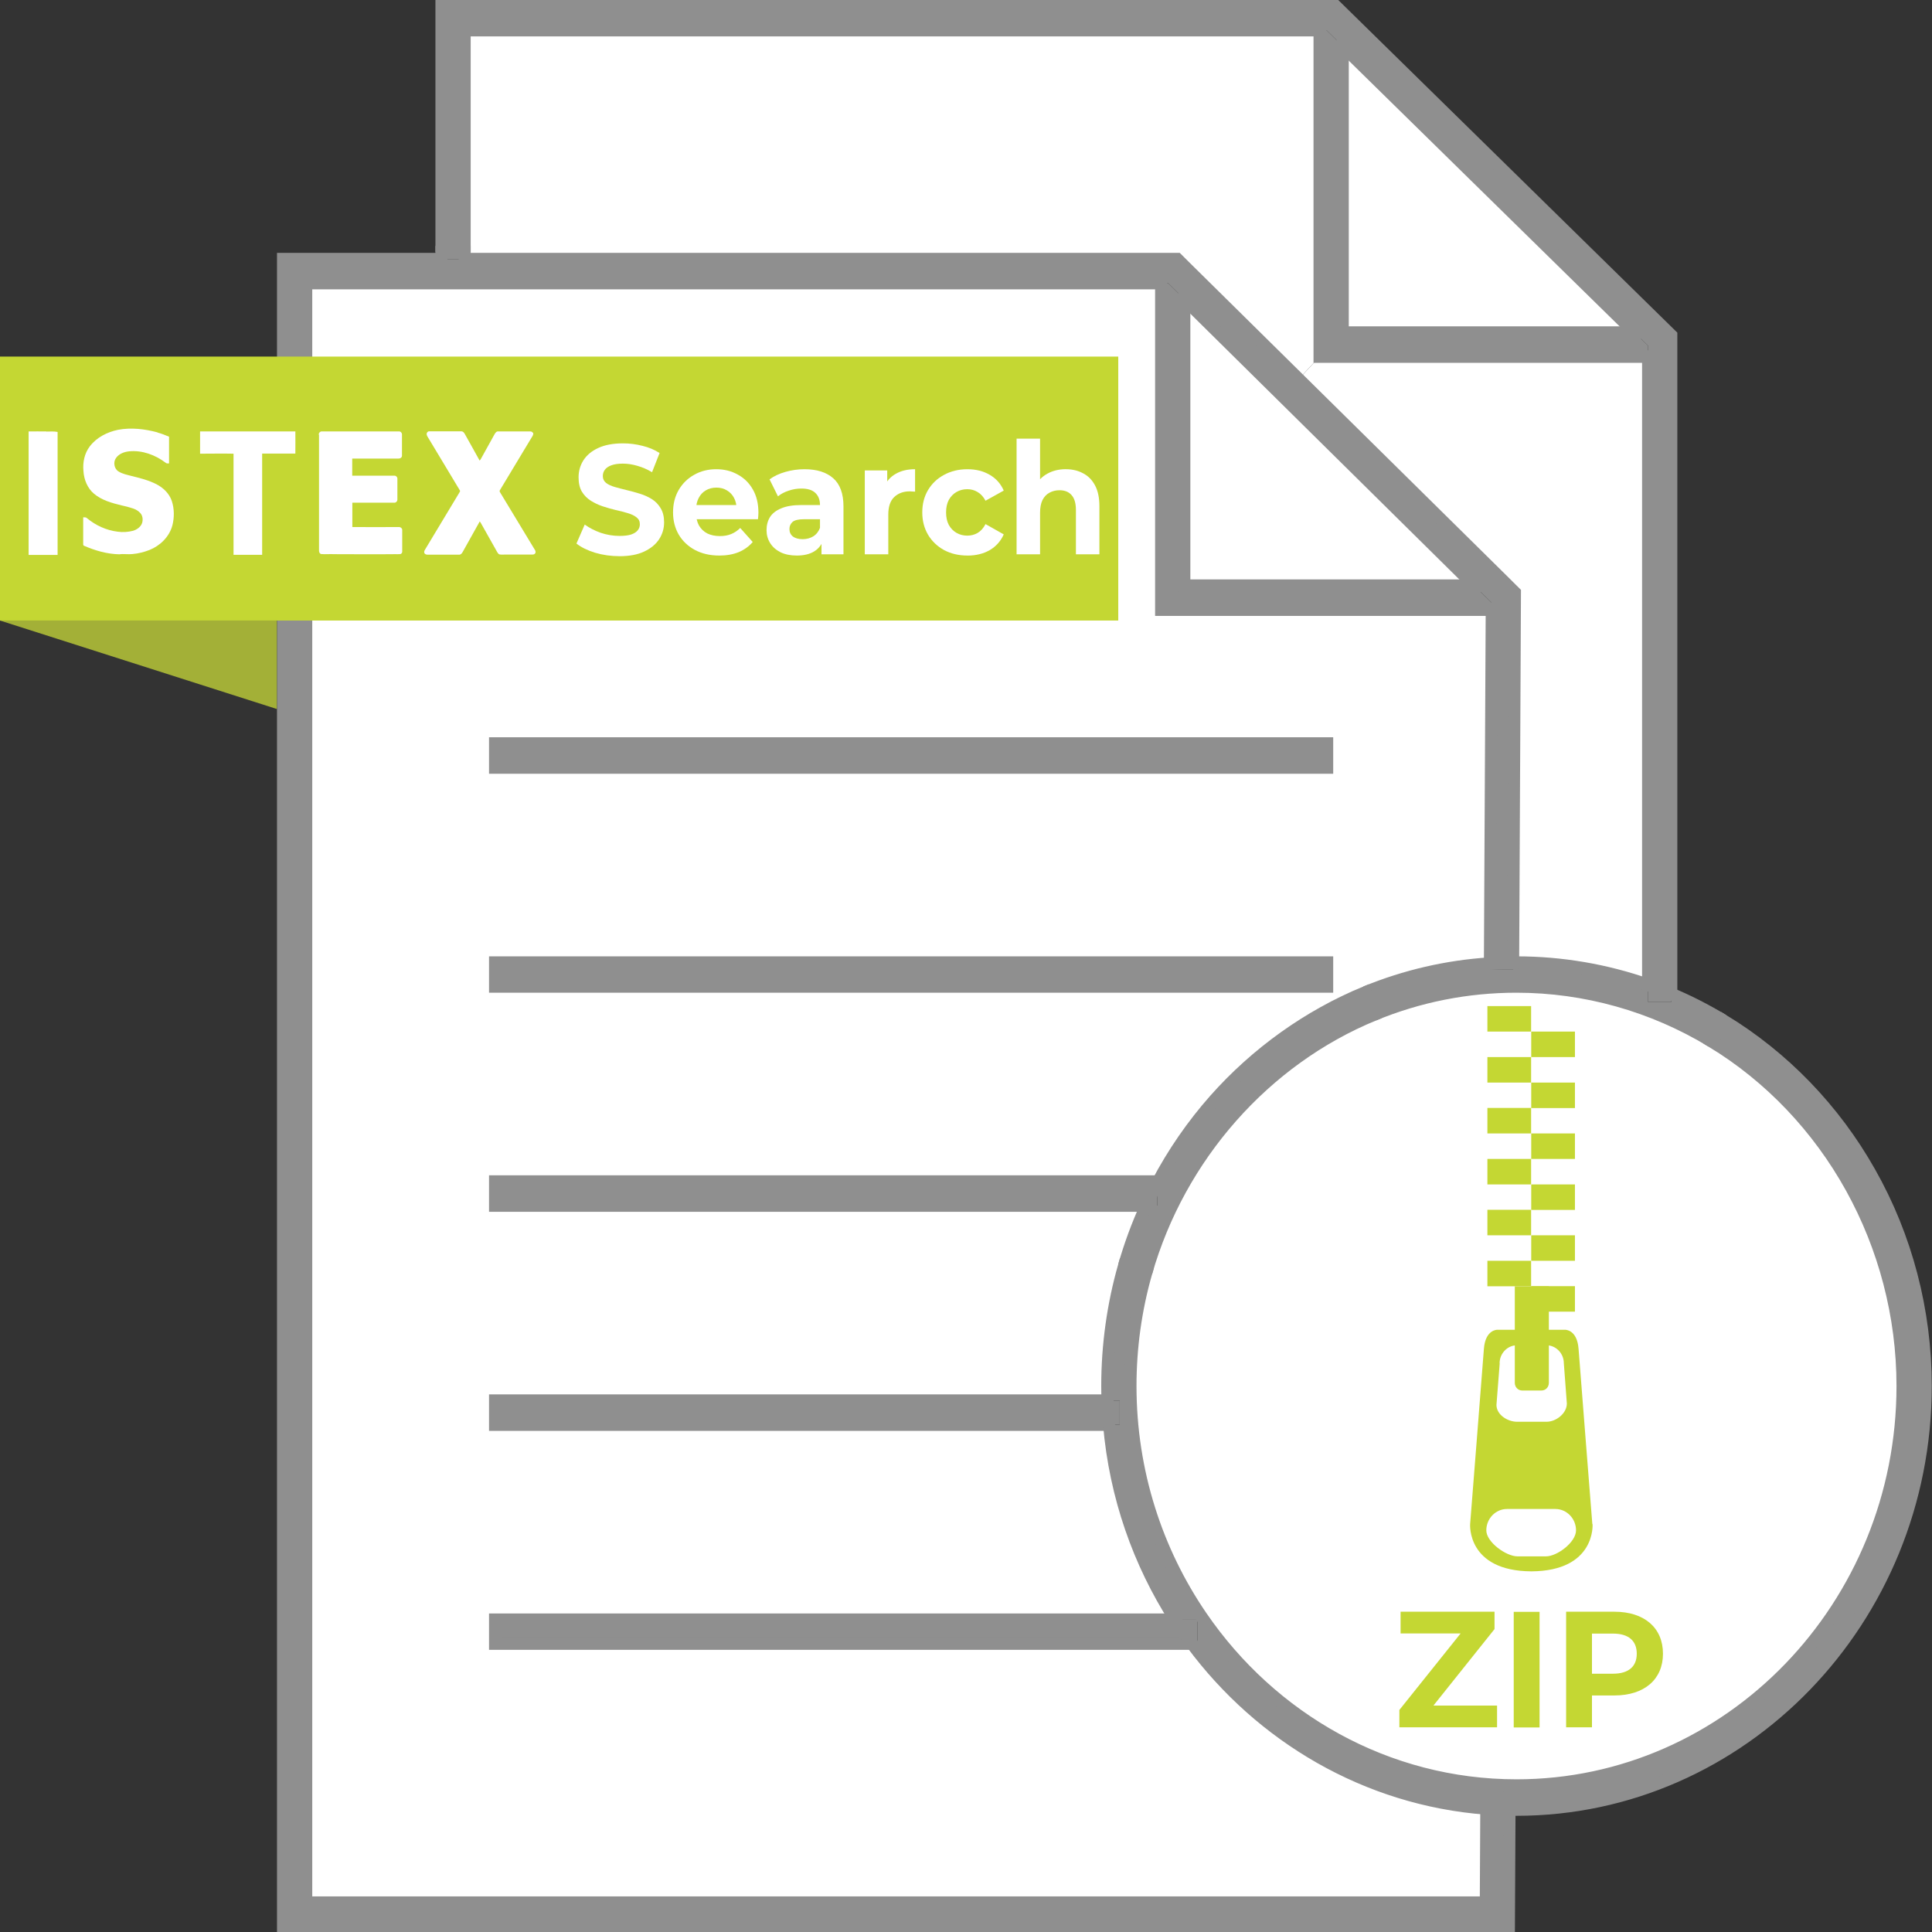 <?xml version="1.0" encoding="UTF-8"?>
<svg width="64" height="64" version="1.1" viewBox="0 0 64 64" xmlns="http://www.w3.org/2000/svg">
  <rect x="0" y="0" width="64" height="64" fill="#333333" stroke="none"/>
  <defs>
    <style>.cls-1{fill:#c4d733;}.cls-1,.cls-2,.cls-3,.cls-4,.cls-5{stroke-width:0px;}.cls-6{clip-path:url(#clippath);}.cls-2,.cls-7{fill:none;}.cls-8{letter-spacing:0em;}.cls-3{fill:#a3b037;}.cls-9{clip-path:url(#clippath-1);}.cls-10{letter-spacing:0em;}.cls-11{letter-spacing:0em;}.cls-12{font-family:Montserrat-Bold, Montserrat;font-size:12.47px;font-weight:700;}.cls-12,.cls-5{fill:#fff;}.cls-4{fill:#8f8f8f;}.cls-13{letter-spacing:-.02em;}.cls-7{stroke:#8f8f8f;stroke-miterlimit:10;}</style>
    <clipPath id="clippath">
      <rect class="cls-2" y="37.28" width="62" height="62"/>
    </clipPath>
    <clipPath id="clippath-1">
      <rect class="cls-2" y="37.28" width="62" height="62"/>
    </clipPath>
  </defs>
  <g transform="matrix(.4 0 0 .414 -3.064 -10.109)">
    <polygon class="cls-4" points="116.94 25.87 116.94 26.83 46.14 26.83 46.14 44.59 44.22 44.59 44.22 24.91 118.28 24.91 119.06 25.65 118.86 25.87"/>
    <path class="cls-5" d="m121.45 105.6c3.75-1.49 7.72-2.25 11.8-2.25 5.68 0 11.27 1.52 16.15 4.38 9.76 5.72 15.82 16.29 15.82 27.59 0 17.63-14.34 31.97-31.97 31.97-10.76 0-20.3-5.34-26.09-13.51-3.7-5.22-5.88-11.59-5.88-18.46 0-3.09 0.44-6.14 1.31-9.08 2.76-9.32 9.81-17.04 18.86-20.64z"/>
    <path class="cls-4" d="m132.67 168.95h-1.92v0.17c-9.92-0.73-18.66-5.74-24.38-13.19h0.45v-1.91l0.34-0.24c5.79 8.17 15.33 13.51 26.09 13.51 17.63 0 31.97-14.34 31.97-31.97 0-11.3-6.06-21.87-15.82-27.59l0.97-1.66c5.01 2.94 9.21 7.14 12.14 12.16 3.03 5.16 4.63 11.07 4.63 17.09 0 18.69-15.21 33.89-33.89 33.89-0.19 0-0.39 0-0.58-0.01z"/>
    <polygon class="cls-4" points="143.04 51.03 118.86 28.11 118.86 25.87 119.06 25.65 145.29 50.51 144.79 51.03"/>
    <path class="cls-5" d="m120.74 103.82c-4.72 1.88-9.04 4.86-12.49 8.62-1.84 2.01-3.44 4.25-4.75 6.65v-0.13h-54.84v1.92h53.93c-0.74 1.56-1.35 3.17-1.84 4.82-0.92 3.11-1.39 6.35-1.39 9.62 0 0.39 0.01 0.78 0.02 1.17h-50.72v1.92h50.85c0.51 5.73 2.46 11.05 5.49 15.61h-56.34v1.91h57.71c5.72 7.45 14.46 12.46 24.38 13.19l-0.04 7.54h-97.69v-129.59h70.8v26.13h27.38l-0.15 28.32c-3.55 0.22-7.01 0.99-10.31 2.3zm-3.17-0.47v-1.91h-68.91v1.91zm0-17.52v-1.92h-68.91v1.92z"/>
    <path class="cls-4" d="m101.28 135.32c0 6.87 2.18 13.24 5.88 18.46l-0.34 0.24h-1.82c-3.03-4.56-4.98-9.88-5.49-15.61h0.88v-1.92h-1.01c-0.01-0.39-0.02-0.78-0.02-1.17 0-3.27 0.47-6.51 1.39-9.62l1.84 0.54c-0.87 2.94-1.31 5.99-1.31 9.08z"/>
    <path class="cls-4" d="m150.37 106.07-0.97 1.66c-4.88-2.86-10.47-4.38-16.15-4.38-4.08 0-8.05 0.76-11.8 2.25l-0.71-1.78c3.3-1.31 6.76-2.08 10.31-2.3v0.47h1.92v-0.54c0.09-0.01 0.19-0.01 0.28-0.01 3.73 0 7.41 0.61 10.9 1.79v1.37h1.92v-0.65c1.48 0.6 2.91 1.31 4.3 2.12z"/>
    <path class="cls-4" d="m146.07 103.95v0.65h-1.92v-1.37c0.65 0.22 1.29 0.46 1.92 0.72z"/>
    <path class="cls-4" d="m146.07 51.25v52.7c-0.63-0.26-1.27-0.5-1.92-0.72v-50.28h0.64v-1.92l0.5-0.52z"/>
    <polygon class="cls-4" points="144.15 52.95 144.15 52.08 143.04 51.03 144.79 51.03 144.79 52.95"/>
    <path class="cls-5" d="m144.15 52.95v50.28c-3.49-1.18-7.17-1.79-10.9-1.79-0.09 0-0.19 0-0.28 0.01l0.15-29.62-1.03-0.99-16.87-16.09 1.72-1.8z"/>
    <polygon class="cls-4" points="144.15 52.08 144.15 52.95 116.94 52.95 116.94 26.83 117.51 26.83 118.86 28.11 118.86 51.03 143.04 51.03"/>
    <polygon class="cls-5" points="118.86 51.03 118.86 28.11 143.04 51.03"/>
    <path class="cls-4" d="m133.12 71.83-0.15 29.62c-0.64 0-1.29 0.02-1.92 0.07l0.15-28.32h0.47v-1.92l0.42-0.44z"/>
    <path class="cls-4" d="m132.97 101.45v0.55h-1.92v-0.48c0.63-0.05 1.28-0.07 1.92-0.07z"/>
    <path class="cls-4" d="m132.67 168.95v0.25c-0.65-0.01-1.29-0.03-1.92-0.08v-0.18h1.92z"/>
    <path class="cls-4" d="m132.67 169.2-0.05 9.38h-101.52v-133.43h13.12v1.92h-11.2v129.59h97.69l0.04-7.54c0.63 0.05 1.27 0.07 1.92 0.08z"/>
    <polygon class="cls-4" points="105.74 46.11 105.94 45.9 115.22 54.75 132.09 70.84 131.67 71.28 129.76 71.28 105.74 48.35"/>
    <polygon class="cls-4" points="131.2 73.2 131.2 72.65 129.76 71.28 131.67 71.28 131.67 73.2"/>
    <polygon class="cls-4" points="131.2 72.65 131.2 73.2 103.82 73.2 103.82 47.07 104.4 47.07 105.74 48.35 105.74 71.28 129.76 71.28"/>
    <polygon class="cls-5" points="105.74 71.28 105.74 48.35 129.76 71.28"/>
    <path class="cls-4" d="m120.74 103.82 0.71 1.78c-9.05 3.6-16.1 11.32-18.86 20.64l-1.84-0.54c0.49-1.65 1.1-3.26 1.84-4.82h0.91v-1.79c1.31-2.4 2.91-4.64 4.75-6.65 3.45-3.76 7.77-6.74 12.49-8.62z"/>
    <polygon class="cls-4" points="117.51 26.83 116.94 26.83 116.94 25.87 118.86 25.87 118.86 28.11"/>
    <rect class="cls-4" x="48.66" y="101.44" width="68.91" height="1.91"/>
    <rect class="cls-4" x="48.66" y="83.91" width="68.91" height="1.92"/>
    <polygon class="cls-5" points="116.94 26.83 116.94 52.95 115.22 54.75 105.94 45.9 105.16 45.15 46.14 45.15 46.14 44.59 46.14 26.83"/>
    <path class="cls-4" d="m106.82 154.02v1.91h-0.45c-0.48-0.62-0.94-1.26-1.37-1.91z"/>
    <path class="cls-4" d="m106.37 155.93h-57.71v-1.91h56.34c0.43 0.65 0.89 1.29 1.37 1.91z"/>
    <polygon class="cls-4" points="44.22 47.07 44.22 46.11 46.14 46.11 46.14 45.15 105.16 45.15 105.94 45.9 105.74 46.11 103.82 46.11 103.82 47.07"/>
    <polygon class="cls-4" points="104.4 47.07 103.82 47.07 103.82 46.11 105.74 46.11 105.74 48.35"/>
    <path class="cls-4" d="m103.5 119.09v1.79h-0.91c0.28-0.61 0.59-1.2 0.91-1.79z"/>
    <path class="cls-4" d="m103.5 118.96v0.13c-0.32 0.59-0.63 1.18-0.91 1.79h-53.93v-1.92z"/>
    <path class="cls-4" d="m100.39 136.49v1.92h-0.88c-0.07-0.63-0.11-1.27-0.13-1.92z"/>
    <path class="cls-4" d="m99.51 138.41h-50.85v-1.92h50.72c0.02 0.65 0.06 1.29 0.13 1.92z"/>
    <rect class="cls-4" x="44.22" y="45.15" width="1.92" height=".96"/>
    <rect class="cls-4" x="44.22" y="44.59" width="1.92" height=".56"/>
    <polyline class="cls-7" points="103.82 47.07 44.22 47.07 33.02 47.07 33.02 176.66 130.71 176.66 130.75 169.12"/>
    <line class="cls-7" x1="129.76" x2="105.74" y1="71.28" y2="48.35"/>
    <line class="cls-7" x1="131.05" x2="131.2" y1="101.52" y2="73.2"/>
    <polyline class="cls-7" points="46.14 45.15 105.16 45.15 105.94 45.9 115.22 54.75 132.09 70.84 133.12 71.83 132.97 101.45"/>
    <polyline class="cls-7" points="132.67 169.2 132.62 178.58 31.1 178.58 31.1 45.15 44.22 45.15"/>
    <polygon class="cls-7" points="131.2 73.2 103.82 73.2 103.82 47.07 103.82 46.11 105.74 46.11 105.74 48.35 105.74 71.28 129.76 71.28 131.67 71.28 131.67 73.2"/>
    <polyline class="cls-7" points="44.22 44.59 44.22 24.91 118.28 24.91 119.06 25.65 145.29 50.51 146.07 51.25 146.07 103.95"/>
    <polyline class="cls-7" points="116.94 26.83 46.14 26.83 46.14 44.59"/>
    <line class="cls-7" x1="143.04" x2="118.86" y1="51.03" y2="28.11"/>
    <line class="cls-7" x1="144.15" x2="144.15" y1="103.23" y2="52.95"/>
    <polygon class="cls-7" points="44.22 46.11 44.22 45.15 44.22 44.59 46.14 44.59 46.14 45.15 46.14 46.11"/>
    <polygon class="cls-7" points="144.15 52.95 116.94 52.95 116.94 26.83 116.94 25.87 118.86 25.87 118.86 28.11 118.86 51.03 143.04 51.03 144.79 51.03 144.79 52.95"/>
    <rect class="cls-7" x="48.66" y="83.91" width="68.91" height="1.92"/>
    <rect class="cls-7" x="48.66" y="101.44" width="68.91" height="1.91"/>
    <polyline class="cls-7" points="102.59 120.88 48.66 120.88 48.66 118.96 103.5 118.96 103.5 119.09"/>
    <polyline class="cls-7" points="99.51 138.41 48.66 138.41 48.66 136.49 99.38 136.49"/>
    <polyline class="cls-7" points="106.37 155.93 48.66 155.93 48.66 154.02 105 154.02"/>
    <path class="cls-7" d="m120.74 103.82c3.3-1.31 6.76-2.08 10.31-2.3 0.63-0.05 1.28-0.07 1.92-0.07 0.09-0.01 0.19-0.01 0.28-0.01 3.73 0 7.41 0.61 10.9 1.79 0.65 0.22 1.29 0.46 1.92 0.72 1.48 0.6 2.91 1.31 4.3 2.12"/>
    <path class="cls-7" d="m149.4 107.73c-4.88-2.86-10.47-4.38-16.15-4.38-4.08 0-8.05 0.76-11.8 2.25"/>
    <path class="cls-7" d="m100.75 125.7c0.49-1.65 1.1-3.26 1.84-4.82 0.28-0.61 0.59-1.2 0.91-1.79 1.31-2.4 2.91-4.64 4.75-6.65 3.45-3.76 7.77-6.74 12.49-8.62l0.71 1.78c-9.05 3.6-16.1 11.32-18.86 20.64"/>
    <path class="cls-7" d="m150.37 106.07c5.01 2.94 9.21 7.14 12.14 12.16 3.03 5.16 4.63 11.07 4.63 17.09 0 18.69-15.21 33.89-33.89 33.89-0.19 0-0.39 0-0.58-0.01-0.65-0.01-1.29-0.03-1.92-0.08-9.92-0.73-18.66-5.74-24.38-13.19-0.48-0.62-0.94-1.26-1.37-1.91-3.03-4.56-4.98-9.88-5.49-15.61-0.07-0.63-0.11-1.27-0.13-1.92-0.01-0.39-0.02-0.78-0.02-1.17 0-3.27 0.47-6.51 1.39-9.62l1.84 0.54c-0.87 2.94-1.31 5.99-1.31 9.08 0 6.87 2.18 13.24 5.88 18.46 5.79 8.17 15.33 13.51 26.09 13.51 17.63 0 31.97-14.34 31.97-31.97 0-11.3-6.06-21.87-15.82-27.59z"/>
    <rect class="cls-1" x="7.66" y="52.95" width="92.61" height="21.12"/>
    <rect class="cls-1" x="130.84" y="104.92" width="3.62" height="2.04"/>
    <rect class="cls-1" x="134.47" y="106.96" width="3.62" height="2.04"/>
    <rect class="cls-1" x="130.84" y="109" width="3.62" height="2.04"/>
    <rect class="cls-1" x="134.47" y="111.04" width="3.62" height="2.04"/>
    <rect class="cls-1" x="130.84" y="113.07" width="3.62" height="2.04"/>
    <rect class="cls-1" x="134.47" y="115.11" width="3.62" height="2.04"/>
    <rect class="cls-1" x="130.84" y="117.15" width="3.62" height="2.04"/>
    <rect class="cls-1" x="134.47" y="119.19" width="3.62" height="2.04"/>
    <rect class="cls-1" x="130.84" y="121.22" width="3.62" height="2.04"/>
    <rect class="cls-1" x="134.47" y="123.26" width="3.62" height="2.04"/>
    <rect class="cls-1" x="130.84" y="125.3" width="3.62" height="2.04"/>
    <rect class="cls-1" x="134.47" y="127.33" width="3.62" height="2.04"/>
    <path class="cls-1" d="m133.11 127.34h2.82v7.73c0 0.34-0.27 0.61-0.61 0.61h-1.6c-0.34 0-0.61-0.27-0.61-0.61z"/>
    <path class="cls-1" d="m134.52 150.15h-0.12 0.11z"/>
    <path class="cls-1" d="m139.53 146.37s-1.02-12.46-1.14-14.02-1.11-1.53-1.11-1.53h-5.62s-0.99-0.03-1.11 1.53-1.14 14.02-1.14 14.02-0.29 3.75 5.07 3.78c5.35-0.03 5.07-3.78 5.07-3.78zm-7.68-12.87c0-0.79 0.65-1.44 1.44-1.44h2.44c0.79 0 1.44 0.65 1.44 1.44l0.25 3.22c0 0.79-0.89 1.46-1.68 1.46h-2.44c-0.79 0-1.71-0.56-1.71-1.35l0.27-3.33zm3.83 15.45h-2.35c-0.94 0-2.58-1.14-2.58-2.08s0.77-1.71 1.71-1.71h4.01c0.94 0 1.71 0.77 1.71 1.71s-1.55 2.08-2.49 2.08z"/>
    <path class="cls-1" d="m131.64 160.89v1.74h-8.09v-1.39l5.07-6.12h-4.97v-1.74h7.78v1.39l-5.06 6.12h5.26z"/>
    <path class="cls-1" d="m133.02 153.39h2.14v9.25h-2.14z"/>
    <path class="cls-1" d="m145.38 156.74c0 2.06-1.55 3.34-4.02 3.34h-1.86v2.55h-2.14v-9.25h4c2.47 0 4.02 1.28 4.02 3.36zm-2.17 0c0-1.02-0.66-1.61-1.97-1.61h-1.74v3.21h1.74c1.31 0 1.97-0.59 1.97-1.6z"/>
  </g>
  <g transform="matrix(.4 0 0 .414 -3.064 -10.109)">
    <g class="cls-6" clip-path="url(#clippath)">
      <g class="cls-9" clip-path="url(#clippath-1)">
        <path class="cls-5" d="m11.49 58.95c0.31 0 0.63-0.03 0.94 0.03v9.84h-2.4v-9.88c0.49-0.01 0.98 0 1.47 0m20.62-0.01c0 0.6 0.01 1.19 0 1.78h-2.75v8.1h-2.37v-8.09c-0.92-0.02-1.84 0-2.77 0v-1.78h7.9m-11.42 0.09c0.32 0.08 0.63 0.2 0.95 0.33v2.14h-0.08c-0.06 0-0.13 0-0.18-0.04-0.87-0.64-1.95-1.03-3.04-0.93-0.41 0.04-0.84 0.19-1.09 0.53-0.26 0.34-0.15 0.89 0.22 1.09 0.32 0.19 0.7 0.26 1.05 0.35 0.71 0.17 1.43 0.34 2.09 0.67 0.55 0.28 1.05 0.73 1.26 1.34 0.21 0.62 0.21 1.31 0.05 1.93-0.25 0.93-1.02 1.64-1.89 1.98-0.45 0.17-0.93 0.29-1.42 0.33-0.36 0.04-0.73-0.03-1.09 0.02-1.02-0.02-2.02-0.3-2.96-0.7 0-0.02-0.02-0.05-0.03-0.07v-2.19h0.07c0.08 0 0.17 0 0.23 0.06 0.73 0.59 1.62 0.98 2.55 1.09 0.43 0.06 0.86 0.03 1.27-0.07 0.31-0.09 0.62-0.28 0.75-0.6 0.1-0.28 0.06-0.62-0.15-0.83-0.33-0.35-0.82-0.42-1.26-0.54-0.06-0.01-0.12-0.03-0.18-0.04l-0.09-0.02c-0.81-0.19-1.65-0.41-2.3-0.94-0.54-0.44-0.83-1.13-0.87-1.82-0.07-0.69 0.09-1.42 0.53-1.97 0.57-0.72 1.44-1.14 2.33-1.32 1.09-0.2 2.22-0.07 3.29 0.21"/>
        <path class="cls-5" d="m34.06 59.21c-0.02-0.15 0.12-0.29 0.27-0.27h6.34c0.16-0.03 0.3 0.12 0.28 0.28v1.66c0 0.15-0.15 0.24-0.28 0.23h-3.84v1.37h3.47c0.15-0.02 0.29 0.12 0.27 0.27v1.62c0.01 0.15-0.12 0.29-0.27 0.27h-3.46v1.95c1.28 0.01 2.56 0 3.85 0 0.14-0.01 0.3 0.11 0.28 0.26v1.71c0 0.08-0.05 0.13-0.1 0.18-0.18 0.04-0.37 0.01-0.55 0.02-1.66 0.02-3.31 0-4.97 0-0.36-0.02-0.73 0.02-1.09-0.01-0.15-0.03-0.19-0.2-0.18-0.33v-9.23z"/>
        <path class="cls-5" d="m43.03 59.27c-0.1-0.14 0.02-0.36 0.19-0.34h2.65c0.12 0 0.21 0.09 0.27 0.19 0.42 0.71 0.82 1.43 1.24 2.15 0.02-0.02 0.06-0.07 0.08-0.09 0.39-0.68 0.78-1.36 1.17-2.04 0.07-0.11 0.17-0.23 0.31-0.2h2.65c0.1-0.01 0.16 0.07 0.23 0.13 0.02 0.17-0.1 0.3-0.18 0.43l-2.58 4.14c-0.03 0.05-0.03 0.09 0 0.15 0.97 1.56 1.95 3.12 2.93 4.68 0.03 0.08 0.04 0.19-0.03 0.25-0.11 0.11-0.28 0.06-0.42 0.07h-1.99c-0.18 0-0.35 0.02-0.52-0.01-0.09-0.02-0.14-0.11-0.19-0.18-0.46-0.79-0.92-1.58-1.38-2.37-0.02-0.03-0.05-0.07-0.07-0.09-0.47 0.82-0.94 1.63-1.41 2.44-0.06 0.1-0.14 0.21-0.26 0.22h-2.65c-0.12 0.01-0.28-0.06-0.28-0.2-0.01-0.1 0.06-0.19 0.11-0.27 0.94-1.5 1.87-3.01 2.81-4.51 0.03-0.05 0.08-0.11 0.03-0.17-0.9-1.46-1.82-2.91-2.72-4.37"/>
        <path class="cls-5" d="m34.25 59.13c2.17-0.02 4.34 0 6.51 0v1.79h-4.13c0 0.59-0.01 1.17 0 1.76 1.25 0 2.49-0.01 3.74 0v1.77h-3.74c0 0.78-0.01 1.56 0 2.34 1.38 0.02 2.75 0 4.13 0v1.78h-6.01c-0.17 0-0.34 0.01-0.51-0.01v-9.45"/>
        <path class="cls-5" d="m43.18 59.12h2.75c0.5 0.8 0.95 1.64 1.43 2.45 0.02 0.01 0.06 0.05 0.08 0.07 0.47-0.84 0.97-1.67 1.44-2.51 0.93-0.01 1.86 0 2.79 0-0.93 1.51-1.88 3.01-2.81 4.52-0.04 0.04-0.04 0.09 0 0.13 1 1.6 2.01 3.2 3 4.81-0.85 0.02-1.7 0-2.56 0-0.08 0-0.19 0.03-0.23-0.06-0.44-0.75-0.88-1.51-1.32-2.27-0.11-0.17-0.18-0.37-0.33-0.52-0.54 0.95-1.09 1.88-1.64 2.83-0.07 0.02-0.15 0.01-0.22 0.01h-2.56c0.99-1.63 2.02-3.25 3.02-4.87-0.01-0.11-0.11-0.2-0.16-0.31-0.56-0.89-1.12-1.78-1.68-2.68-0.33-0.54-0.68-1.06-0.99-1.61"/>
      </g>
    </g>
    <g class="cls-12" transform="translate(55.05,68.77)" fill="#fff" aria-label="Search">
      <path d="m3.903 0.15q-1.048 0-2.008-0.274-0.96-0.287-1.546-0.736l0.686-1.521q0.561 0.399 1.322 0.661 0.773 0.249 1.559 0.249 0.599 0 0.96-0.112 0.374-0.125 0.549-0.337t0.175-0.486q0-0.349-0.274-0.549-0.274-0.212-0.723-0.337-0.449-0.137-0.998-0.249-0.536-0.125-1.085-0.299-0.536-0.175-0.985-0.449t-0.736-0.723q-0.274-0.449-0.274-1.147 0-0.748 0.399-1.359 0.412-0.624 1.222-0.985 0.823-0.374 2.058-0.374 0.823 0 1.621 0.2 0.798 0.187 1.409 0.574l-0.624 1.534q-0.611-0.349-1.222-0.511-0.611-0.175-1.197-0.175t-0.96 0.137q-0.374 0.137-0.536 0.362-0.162 0.212-0.162 0.499 0 0.337 0.274 0.549 0.274 0.2 0.723 0.324t0.985 0.249q0.549 0.125 1.085 0.287 0.549 0.162 0.998 0.436 0.449 0.274 0.723 0.723 0.287 0.449 0.287 1.135 0 0.736-0.412 1.347-0.412 0.611-1.234 0.985-0.811 0.374-2.058 0.374z"/>
      <path d="m12.177 0.1q-1.147 0-2.02-0.449-0.86-0.449-1.334-1.222-0.474-0.786-0.474-1.783 0-1.01 0.461-1.783 0.474-0.786 1.284-1.222 0.811-0.449 1.833-0.449 0.985 0 1.771 0.424 0.798 0.412 1.26 1.197 0.461 0.773 0.461 1.858 0 0.112-0.012 0.262-0.012 0.137-0.025 0.262h-5.449v-1.135h4.427l-0.748 0.337q0-0.524-0.212-0.91t-0.586-0.599q-0.374-0.224-0.873-0.224t-0.885 0.224q-0.374 0.212-0.586 0.611-0.212 0.387-0.212 0.923v0.299q0 0.549 0.237 0.973 0.249 0.412 0.686 0.636 0.449 0.212 1.048 0.212 0.536 0 0.935-0.162 0.412-0.162 0.748-0.486l1.035 1.122q-0.461 0.524-1.16 0.811-0.698 0.274-1.609 0.274z"/>
      <path d="m20.643 0v-1.309l-0.125-0.287v-2.344q0-0.624-0.387-0.973-0.374-0.349-1.16-0.349-0.536 0-1.06 0.175-0.511 0.162-0.873 0.449l-0.698-1.359q0.549-0.387 1.322-0.599t1.571-0.212q1.534 0 2.382 0.723t0.848 2.257v3.828zm-2.045 0.1q-0.786 0-1.347-0.262-0.561-0.274-0.86-0.736-0.299-0.461-0.299-1.035 0-0.599 0.287-1.048 0.299-0.449 0.935-0.698 0.636-0.262 1.659-0.262h1.783v1.135h-1.571q-0.686 0-0.948 0.224-0.249 0.224-0.249 0.561 0 0.374 0.287 0.599 0.299 0.212 0.811 0.212 0.486 0 0.873-0.224 0.387-0.237 0.561-0.686l0.299 0.898q-0.212 0.648-0.773 0.985-0.561 0.337-1.446 0.337z"/>
      <path d="m24.228 0v-6.709h1.858v1.895l-0.262-0.549q0.299-0.711 0.96-1.072 0.661-0.374 1.609-0.374v1.796q-0.125-0.012-0.224-0.012-0.1-0.012-0.212-0.012-0.798 0-1.297 0.461-0.486 0.449-0.486 1.409v3.167z"/>
      <path d="m32.73 0.1q-1.085 0-1.933-0.436-0.848-0.449-1.334-1.234-0.474-0.786-0.474-1.783 0-1.01 0.474-1.783 0.486-0.786 1.334-1.222 0.848-0.449 1.933-0.449 1.06 0 1.846 0.449 0.786 0.436 1.16 1.26l-1.509 0.811q-0.262-0.474-0.661-0.698-0.387-0.224-0.848-0.224-0.499 0-0.898 0.224t-0.636 0.636q-0.224 0.412-0.224 0.998t0.224 0.998q0.237 0.412 0.636 0.636t0.898 0.224q0.461 0 0.848-0.212 0.399-0.224 0.661-0.711l1.509 0.823q-0.374 0.811-1.16 1.26-0.786 0.436-1.846 0.436z"/>
      <path d="m40.876-6.809q0.798 0 1.422 0.324 0.636 0.312 0.998 0.973 0.362 0.648 0.362 1.671v3.841h-1.945v-3.542q0-0.811-0.362-1.197-0.349-0.387-0.998-0.387-0.461 0-0.835 0.2-0.362 0.187-0.574 0.586-0.2 0.399-0.2 1.022v3.317h-1.945v-9.253h1.945v4.402l-0.436-0.561q0.362-0.673 1.035-1.035t1.534-0.362z"/>
    </g>
    <polygon class="cls-3" points="30.59 74.07 7.66 74.07 30.59 81.15"/>
  </g>
</svg>
